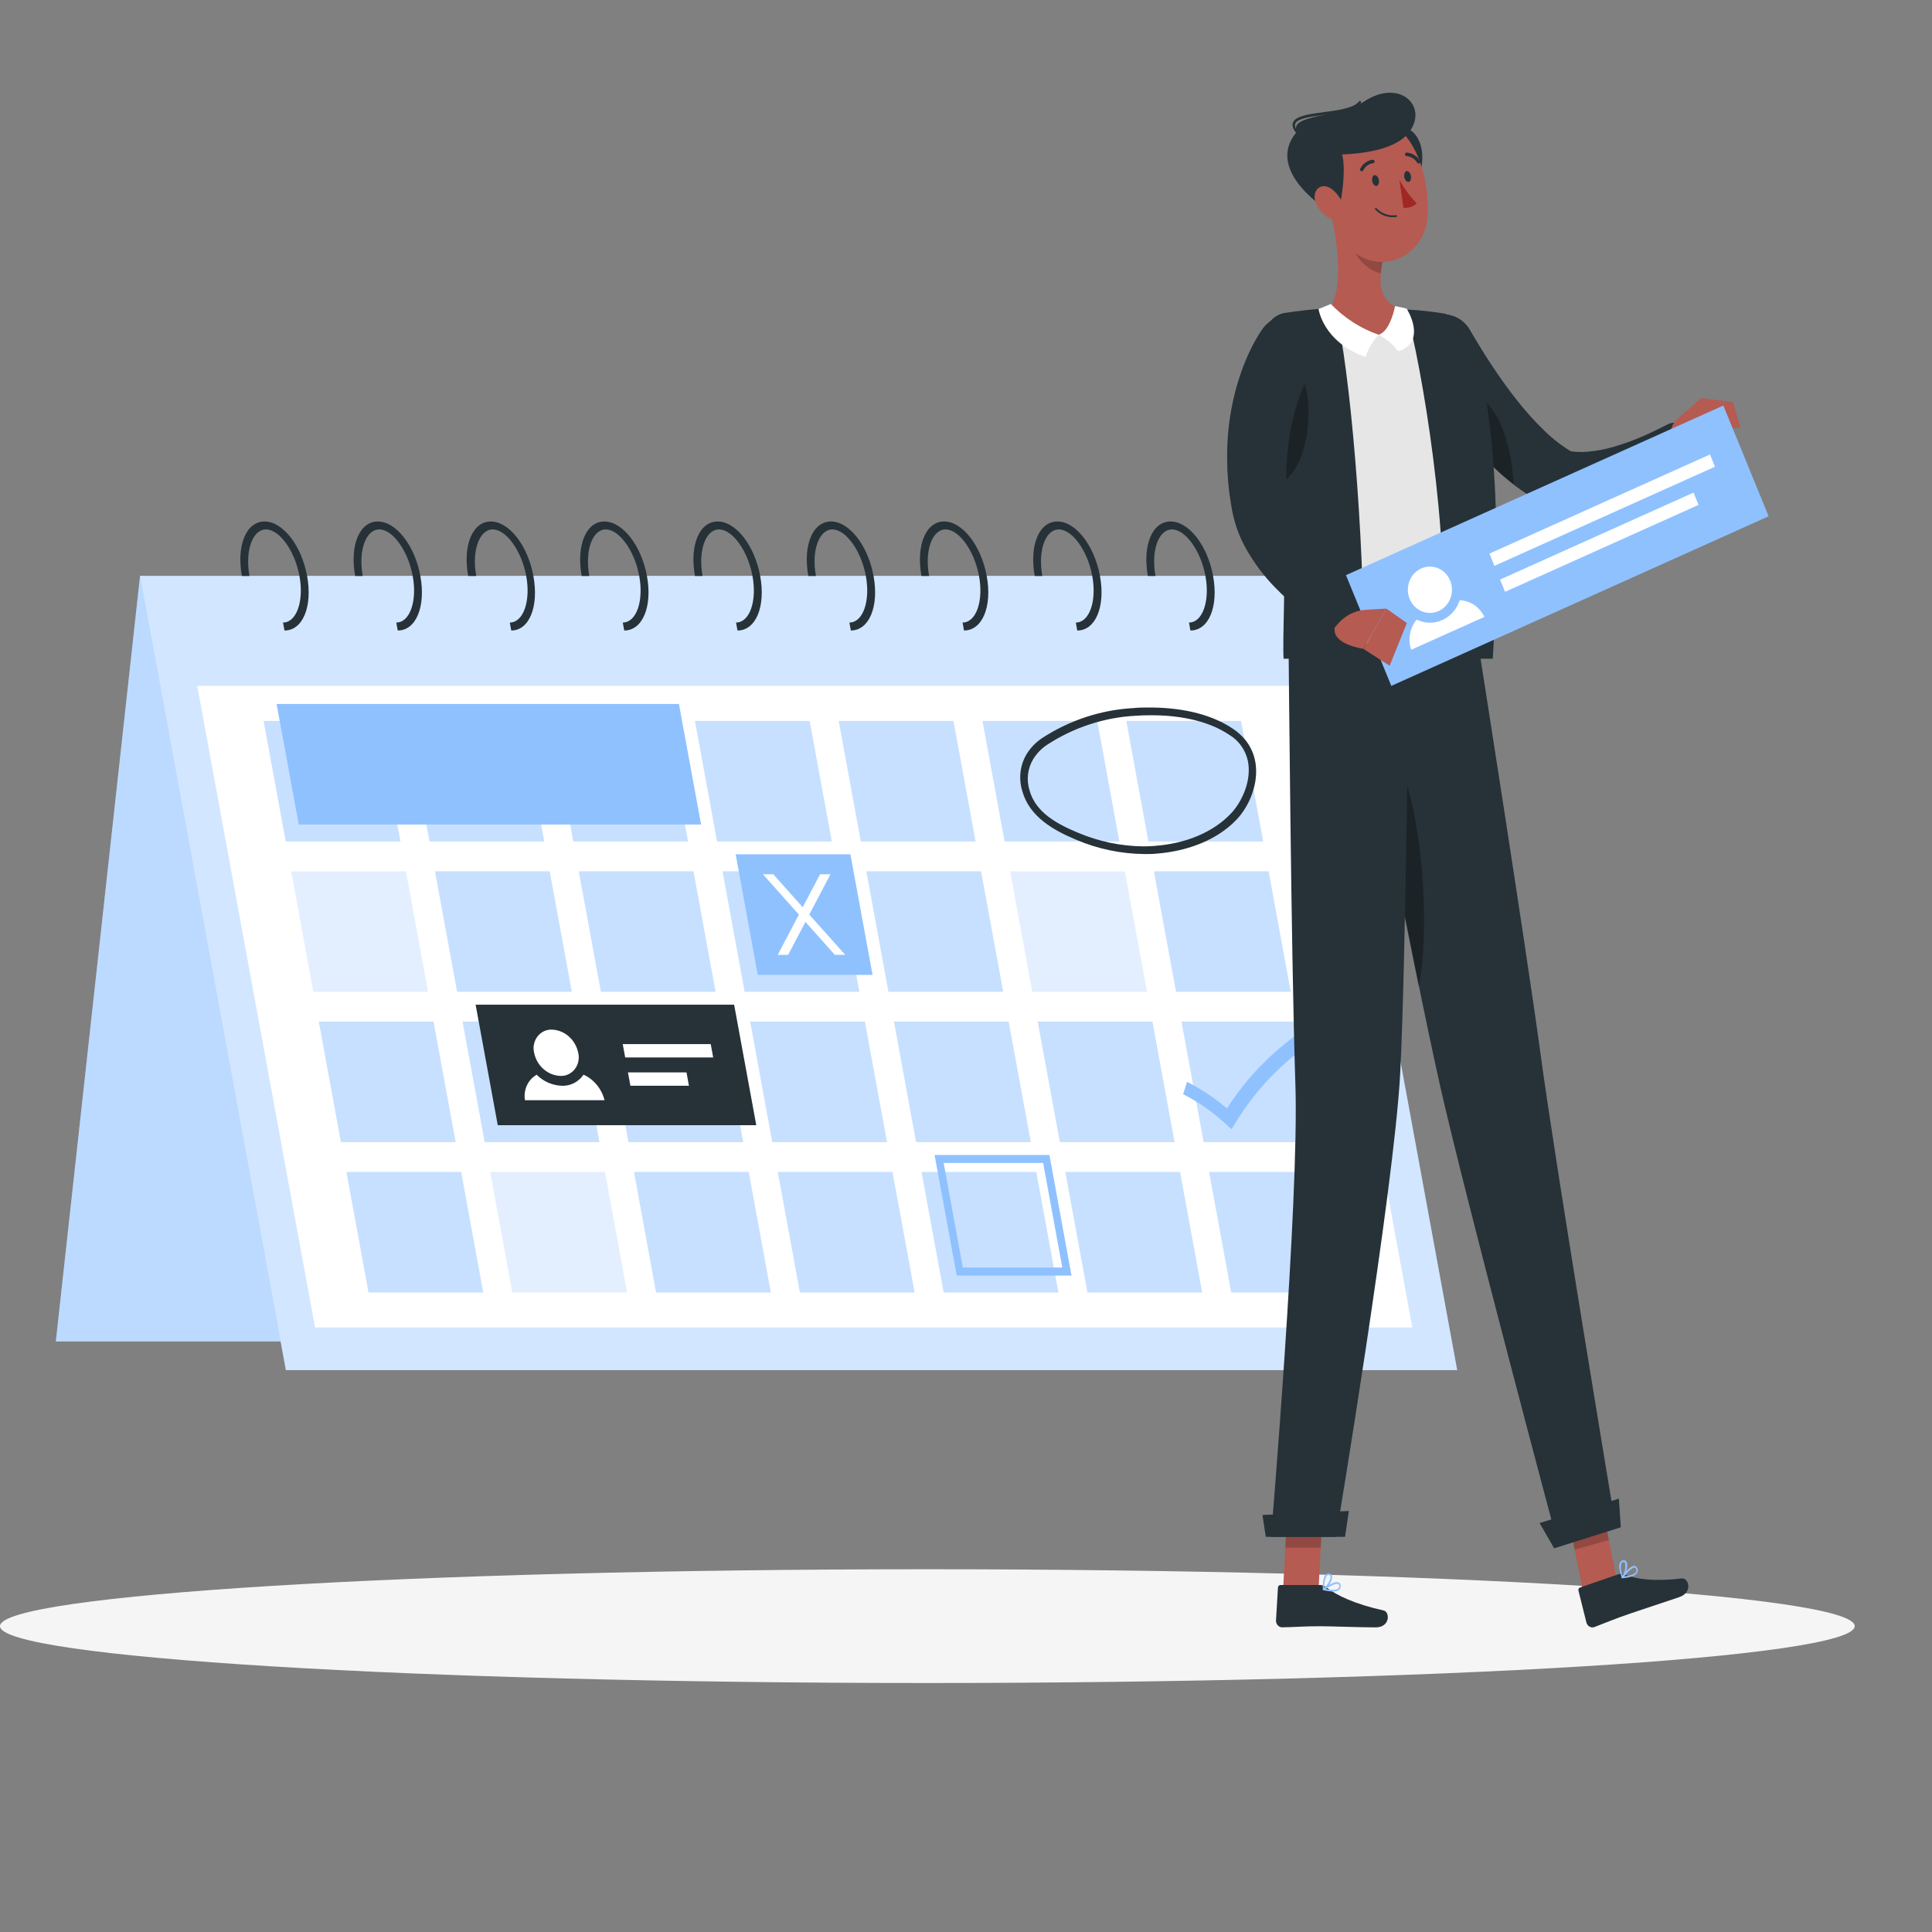 <svg width="125" height="125" viewBox="0 0 125 125" fill="none" xmlns="http://www.w3.org/2000/svg">
<rect x="0" y="0" width="125" height="125" fill="#808080" stroke="none"/>
<g clip-path="url(#clip0_761_6779)">
<path d="M60 108.89C93.137 108.89 120 107.243 120 105.21C120 103.178 93.137 101.53 60 101.53C26.863 101.53 0 103.178 0 105.21C0 107.243 26.863 108.89 60 108.89Z" fill="#F5F5F5"/>
<path d="M3.612 86.792H79.394L84.84 37.267H9.061L3.612 86.792Z" fill="#8FC1FF"/>
<path opacity="0.4" d="M3.612 86.792H79.394L84.84 37.267H9.061L3.612 86.792Z" fill="white"/>
<path d="M94.279 88.648H18.497L9.061 37.267H84.84L94.279 88.648Z" fill="#8FC1FF"/>
<path opacity="0.6" d="M94.279 88.648H18.497L9.061 37.267H84.84L94.279 88.648Z" fill="white"/>
<path d="M91.376 85.891H20.384L12.762 44.377H83.754L91.376 85.891Z" fill="white"/>
<g opacity="0.5">
<path d="M25.911 54.444H18.487L17.054 46.642H24.478L25.911 54.444Z" fill="#8FC1FF"/>
<path d="M81.727 54.444H74.3L72.871 46.642H80.294L81.727 54.444Z" fill="#8FC1FF"/>
<path d="M72.422 54.444H64.998L63.565 46.642H70.992L72.422 54.444Z" fill="#8FC1FF"/>
<path d="M63.12 54.444H55.696L54.263 46.642H61.69L63.12 54.444Z" fill="#8FC1FF"/>
<path d="M53.817 54.444H46.394L44.961 46.642H52.385L53.817 54.444Z" fill="#8FC1FF"/>
<path d="M44.516 54.444H37.092L35.659 46.642H43.083L44.516 54.444Z" fill="#8FC1FF"/>
<path d="M35.213 54.444H27.79L26.357 46.642H33.781L35.213 54.444Z" fill="#8FC1FF"/>
<path opacity="0.5" d="M27.696 64.17H20.273L18.84 56.372H26.264L27.696 64.17Z" fill="#8FC1FF"/>
<path d="M83.513 64.17H76.089L74.656 56.372H82.08L83.513 64.17Z" fill="#8FC1FF"/>
<path opacity="0.5" d="M74.211 64.17H66.787L65.354 56.372H72.778L74.211 64.17Z" fill="#8FC1FF"/>
<path d="M64.908 64.17H57.481L56.052 56.372H63.476L64.908 64.17Z" fill="#8FC1FF"/>
<path d="M55.603 64.17H48.179L46.747 56.372H54.173L55.603 64.17Z" fill="#8FC1FF"/>
<path d="M46.301 64.17H38.877L37.444 56.372H44.868L46.301 64.17Z" fill="#8FC1FF"/>
<path d="M36.999 64.17H29.575L28.142 56.372H35.566L36.999 64.17Z" fill="#8FC1FF"/>
<path d="M29.482 73.896H22.058L20.625 66.098H28.049L29.482 73.896Z" fill="#8FC1FF"/>
<path d="M85.299 73.896H77.875L76.442 66.098H83.866L85.299 73.896Z" fill="#8FC1FF"/>
<path d="M75.996 73.896H68.572L67.139 66.098H74.563L75.996 73.896Z" fill="#8FC1FF"/>
<path d="M66.694 73.896H59.27L57.837 66.098H65.261L66.694 73.896Z" fill="#8FC1FF"/>
<path d="M57.392 73.896H49.965L48.535 66.098H55.959L57.392 73.896Z" fill="#8FC1FF"/>
<path d="M48.087 73.896H40.663L39.23 66.098H46.657L48.087 73.896Z" fill="#8FC1FF"/>
<path d="M38.784 73.896H31.36L29.928 66.098H37.352L38.784 73.896Z" fill="#8FC1FF"/>
<path d="M31.267 83.626H23.844L22.411 75.824H29.838L31.267 83.626Z" fill="#8FC1FF"/>
<path d="M87.084 83.626H79.66L78.227 75.824H85.651L87.084 83.626Z" fill="#8FC1FF"/>
<path d="M77.782 83.626H70.358L68.925 75.824H76.349L77.782 83.626Z" fill="#8FC1FF"/>
<path d="M68.479 83.626H61.056L59.623 75.824H67.047L68.479 83.626Z" fill="#8FC1FF"/>
<path d="M59.177 83.626H51.754L50.321 75.824H57.745L59.177 83.626Z" fill="#8FC1FF"/>
<path d="M49.875 83.626H42.448L41.019 75.824H48.442L49.875 83.626Z" fill="#8FC1FF"/>
<path opacity="0.5" d="M40.573 83.626H33.146L31.716 75.824H39.14L40.573 83.626Z" fill="#8FC1FF"/>
</g>
<path d="M18.407 40.794L18.311 40.278C19.186 40.278 19.675 38.899 19.375 37.267C19.075 35.636 18.082 34.254 17.209 34.254C16.336 34.254 15.844 35.636 16.141 37.267H15.652C15.287 35.288 15.931 33.74 17.113 33.74C18.295 33.74 19.508 35.288 19.87 37.267C20.232 39.247 19.589 40.794 18.407 40.794Z" fill="#263238"/>
<path d="M25.734 40.794L25.639 40.278C26.514 40.278 27.003 38.899 26.703 37.267C26.403 35.636 25.41 34.254 24.537 34.254C23.664 34.254 23.172 35.636 23.469 37.267H22.98C22.615 35.288 23.259 33.74 24.441 33.74C25.623 33.74 26.836 35.288 27.198 37.267C27.56 39.247 26.916 40.794 25.734 40.794Z" fill="#263238"/>
<path d="M33.078 40.794L32.982 40.278C33.858 40.278 34.347 38.899 34.047 37.267C33.746 35.636 32.753 34.254 31.88 34.254C31.008 34.254 30.512 35.636 30.813 37.267H30.293C29.928 35.288 30.571 33.74 31.753 33.74C32.935 33.74 34.149 35.288 34.511 37.267C34.873 39.247 34.245 40.794 33.078 40.794Z" fill="#263238"/>
<path d="M40.387 40.794L40.294 40.278C41.17 40.278 41.659 38.899 41.359 37.267C41.059 35.636 40.066 34.254 39.193 34.254C38.32 34.254 37.828 35.636 38.128 37.267H37.636C37.274 35.288 37.918 33.74 39.1 33.74C40.282 33.74 41.492 35.288 41.857 37.267C42.222 39.247 41.573 40.794 40.387 40.794Z" fill="#263238"/>
<path d="M47.715 40.794L47.622 40.278C48.498 40.278 48.987 38.899 48.687 37.267C48.386 35.636 47.393 34.254 46.52 34.254C45.648 34.254 45.156 35.636 45.456 37.267H44.964C44.602 35.288 45.246 33.74 46.428 33.74C47.61 33.74 48.82 35.288 49.185 37.267C49.55 39.247 48.9 40.794 47.715 40.794Z" fill="#263238"/>
<path d="M55.049 40.794L54.956 40.278C55.832 40.278 56.321 38.899 56.021 37.267C55.721 35.636 54.727 34.254 53.855 34.254C52.982 34.254 52.49 35.636 52.79 37.267H52.298C51.936 35.288 52.577 33.74 53.762 33.74C54.947 33.74 56.154 35.288 56.519 37.267C56.884 39.247 56.228 40.794 55.049 40.794Z" fill="#263238"/>
<path d="M62.371 40.794L62.278 40.278C63.154 40.278 63.643 38.899 63.343 37.267C63.042 35.636 62.049 34.254 61.176 34.254C60.304 34.254 59.812 35.636 60.112 37.267H59.62C59.258 35.288 59.898 33.74 61.084 33.74C62.269 33.74 63.475 35.288 63.841 37.267C64.206 39.247 63.556 40.794 62.371 40.794Z" fill="#263238"/>
<path d="M69.698 40.794L69.606 40.278C70.481 40.278 70.97 38.899 70.67 37.267C70.37 35.636 69.377 34.254 68.504 34.254C67.631 34.254 67.139 35.636 67.439 37.267H66.947C66.585 35.288 67.226 33.74 68.411 33.74C69.596 33.74 70.803 35.288 71.168 37.267C71.534 39.247 70.88 40.794 69.698 40.794Z" fill="#263238"/>
<path d="M77.02 40.794L76.927 40.278C77.803 40.278 78.292 38.899 77.992 37.267C77.692 35.636 76.698 34.254 75.826 34.254C74.953 34.254 74.461 35.636 74.761 37.267H74.269C73.907 35.288 74.548 33.74 75.733 33.74C76.918 33.74 78.125 35.288 78.487 37.267C78.849 39.247 78.209 40.794 77.02 40.794Z" fill="#263238"/>
<path d="M45.36 53.346H19.329L17.896 45.547H43.927L45.36 53.346Z" fill="#8FC1FF"/>
<path d="M56.454 63.075H49.027L47.597 55.273H55.021L56.454 63.075Z" fill="#8FC1FF"/>
<path d="M79.682 73.061L79.279 72.694C78.454 71.934 77.535 71.294 76.547 70.792L76.804 69.996C77.724 70.463 78.59 71.04 79.385 71.715C80.755 69.58 82.55 67.782 84.645 66.446L85.199 67.239C83.066 68.6 81.26 70.459 79.92 72.671L79.682 73.061Z" fill="#8FC1FF"/>
<path d="M53.731 56.564H53.059L51.936 58.699L50.033 56.564H49.361L51.688 59.174L50.317 61.781H50.992L52.112 59.648L54.015 61.781H54.69L52.36 59.174L53.731 56.564Z" fill="white"/>
<path d="M67.492 75.245L68.73 82.01H62.294L61.056 75.245H67.496M67.895 74.728H60.468L61.901 82.53H69.327L67.898 74.728H67.895Z" fill="#8FC1FF"/>
<path d="M48.931 72.801H32.205L30.772 65.002H47.498L48.931 72.801Z" fill="#263238"/>
<path d="M37.41 68.113C37.455 68.294 37.458 68.484 37.42 68.667C37.383 68.85 37.305 69.021 37.193 69.167C37.081 69.312 36.938 69.428 36.776 69.506C36.614 69.583 36.437 69.619 36.259 69.612C35.857 69.596 35.472 69.44 35.163 69.169C34.855 68.898 34.642 68.526 34.557 68.113C34.513 67.932 34.51 67.743 34.548 67.56C34.586 67.378 34.664 67.207 34.775 67.061C34.887 66.916 35.03 66.8 35.191 66.722C35.353 66.645 35.53 66.608 35.708 66.615C36.11 66.631 36.495 66.787 36.803 67.058C37.111 67.33 37.325 67.701 37.41 68.113Z" fill="white"/>
<path d="M37.754 69.531C37.596 69.76 37.387 69.946 37.146 70.071C36.904 70.197 36.637 70.258 36.367 70.249C35.753 70.234 35.166 69.979 34.721 69.534C34.445 69.69 34.224 69.934 34.088 70.231C33.953 70.528 33.91 70.862 33.966 71.185H39.115C39.022 70.819 38.851 70.48 38.615 70.194C38.379 69.907 38.085 69.68 37.754 69.531Z" fill="white"/>
<path d="M46.143 68.416H40.449L40.291 67.554H45.985L46.143 68.416Z" fill="white"/>
<path d="M44.574 70.246H40.786L40.628 69.384H44.416L44.574 70.246Z" fill="white"/>
<path d="M74.47 46.275C75.937 46.275 78.013 46.499 79.582 47.575C79.868 47.752 80.116 47.987 80.313 48.266C80.51 48.545 80.652 48.863 80.731 49.201C81.006 50.478 80.359 51.873 79.644 52.63C78.515 53.827 76.757 54.581 74.693 54.73C74.458 54.75 74.216 54.76 73.978 54.76C72.525 54.746 71.087 54.446 69.739 53.875C68.411 53.319 67.003 52.575 66.607 51.125C66.504 50.791 66.472 50.437 66.514 50.089C66.556 49.74 66.672 49.406 66.852 49.11C67.085 48.734 67.395 48.416 67.758 48.18C69.473 47.066 71.427 46.423 73.44 46.311C73.783 46.288 74.13 46.275 74.47 46.275ZM74.377 45.775C74.009 45.775 73.653 45.775 73.319 45.814C71.236 45.929 69.214 46.593 67.439 47.745C67.031 48.011 66.684 48.368 66.421 48.791C66.212 49.143 66.078 49.538 66.029 49.95C65.98 50.361 66.018 50.779 66.14 51.174C66.604 52.858 68.192 53.732 69.633 54.334C71.043 54.932 72.548 55.245 74.068 55.257C74.319 55.257 74.566 55.257 74.814 55.231C76.776 55.081 78.731 54.379 80.019 53.014C81.306 51.649 82.126 48.752 79.79 47.163C78.215 46.093 76.154 45.775 74.374 45.775H74.377Z" fill="#263238"/>
<path d="M102.401 102.909L104.617 102.291L103.537 96.817L101.321 97.438L102.401 102.909Z" fill="#B55B52"/>
<path d="M104.688 101.862L102.24 102.707C102.199 102.719 102.163 102.748 102.142 102.788C102.12 102.828 102.114 102.875 102.126 102.918L102.646 104.996C102.678 105.103 102.75 105.192 102.845 105.244C102.94 105.296 103.051 105.306 103.153 105.272C104.001 104.947 104.391 104.768 105.468 104.398C106.13 104.167 107.733 103.65 108.646 103.335C109.559 103.019 109.24 102.08 108.826 102.125C106.969 102.34 105.883 102.168 105.112 101.875C104.976 101.82 104.827 101.815 104.688 101.862Z" fill="#263238"/>
<path opacity="0.2" d="M101.321 97.438L103.537 96.817L104.094 99.638L101.875 100.259L101.321 97.438Z" fill="black"/>
<path d="M95.64 41.653C95.64 41.653 98.734 61.271 99.662 68.113C100.668 75.606 104.434 98.147 104.434 98.147L100.721 99.622C100.721 99.622 94.795 77.462 93.158 70.177C91.378 62.269 87.461 41.653 87.461 41.653H95.64Z" fill="#263238"/>
<path opacity="0.3" d="M90.667 49.698C92.251 53.856 92.431 60.923 91.787 63.819C90.815 59.063 89.701 53.375 88.844 48.95C89.15 47.816 89.707 47.169 90.667 49.698Z" fill="black"/>
<path d="M100.554 100.175L104.865 98.816L104.741 96.963L99.61 98.54L100.554 100.175Z" fill="#263238"/>
<path d="M105.585 101.995C105.384 102.057 105.176 102.097 104.966 102.112C104.956 102.113 104.946 102.111 104.937 102.107C104.928 102.102 104.92 102.095 104.914 102.086C104.909 102.077 104.906 102.066 104.906 102.055C104.906 102.045 104.909 102.034 104.914 102.025C104.966 101.95 105.446 101.293 105.746 101.309C105.78 101.312 105.813 101.323 105.842 101.343C105.87 101.362 105.894 101.389 105.91 101.42C105.944 101.466 105.964 101.521 105.969 101.578C105.974 101.636 105.963 101.694 105.938 101.745C105.852 101.87 105.727 101.958 105.585 101.995ZM105.093 101.995C105.511 101.94 105.793 101.829 105.861 101.69C105.874 101.657 105.88 101.62 105.876 101.584C105.872 101.548 105.859 101.514 105.839 101.485C105.831 101.469 105.82 101.456 105.806 101.446C105.792 101.437 105.775 101.431 105.759 101.43C105.598 101.413 105.295 101.732 105.093 101.989V101.995Z" fill="#8FC1FF"/>
<path d="M104.992 102.109C104.984 102.112 104.975 102.112 104.967 102.109C104.958 102.108 104.95 102.104 104.943 102.098C104.936 102.093 104.93 102.085 104.927 102.077C104.927 102.047 104.66 101.407 104.809 101.101C104.829 101.063 104.856 101.03 104.889 101.004C104.922 100.978 104.96 100.96 105.001 100.952C105.045 100.938 105.092 100.941 105.135 100.959C105.178 100.977 105.213 101.01 105.236 101.053C105.366 101.283 105.19 101.875 105.016 102.083C105.007 102.103 105.001 102.109 104.992 102.109ZM104.992 101.079C104.952 101.094 104.919 101.124 104.899 101.163C104.847 101.425 104.876 101.697 104.982 101.94C105.133 101.697 105.189 101.402 105.137 101.118C105.122 101.088 105.094 101.056 105.016 101.072L104.992 101.079Z" fill="#8FC1FF"/>
<path d="M95.169 21.456C95.259 21.609 95.383 21.823 95.497 22.009L95.85 22.594C96.095 22.981 96.336 23.368 96.593 23.748C97.097 24.505 97.629 25.24 98.18 25.939C98.718 26.622 99.299 27.266 99.919 27.866C100.481 28.417 101.104 28.893 101.776 29.284L101.287 29.138C101.766 29.241 102.257 29.27 102.745 29.225C103.011 29.199 103.283 29.164 103.562 29.112C103.84 29.059 104.122 28.988 104.406 28.907C104.992 28.739 105.568 28.534 106.13 28.292C106.418 28.169 106.706 28.042 106.994 27.905C107.281 27.769 107.575 27.616 107.826 27.493L107.91 27.451C108.15 27.33 108.426 27.314 108.677 27.407C108.928 27.499 109.134 27.693 109.249 27.945C109.336 28.139 109.365 28.356 109.332 28.567C109.3 28.779 109.207 28.976 109.067 29.131C108.785 29.437 108.538 29.68 108.259 29.937C107.981 30.194 107.702 30.422 107.408 30.649C106.81 31.108 106.176 31.515 105.514 31.865C104.816 32.234 104.08 32.518 103.32 32.713C102.912 32.812 102.499 32.882 102.082 32.925C101.645 32.964 101.205 32.964 100.767 32.925C100.643 32.912 100.521 32.88 100.405 32.83L100.281 32.775C99.259 32.31 98.303 31.696 97.444 30.951C96.629 30.261 95.87 29.5 95.175 28.676C94.497 27.887 93.863 27.058 93.275 26.192C92.984 25.759 92.704 25.326 92.434 24.892C92.301 24.668 92.168 24.447 92.038 24.216C91.908 23.985 91.79 23.771 91.648 23.491C91.384 23.004 91.316 22.428 91.457 21.888C91.598 21.348 91.938 20.889 92.401 20.613C92.865 20.336 93.413 20.264 93.927 20.412C94.441 20.561 94.878 20.918 95.141 21.404L95.169 21.456Z" fill="#263238"/>
<path opacity="0.3" d="M97.076 27.402C95.869 24.801 93.811 24.951 92.981 25.754L93.217 26.114C93.778 26.951 94.384 27.754 95.03 28.52C95.692 29.307 96.407 30.043 97.171 30.721C97.413 30.929 97.663 31.134 97.917 31.328C97.883 29.974 97.597 28.641 97.076 27.402Z" fill="black"/>
<path d="M108.513 27.116L110.06 25.76L110.989 27.863C110.989 27.863 108.683 29.596 108.154 28.985L108.092 28.201C108.075 27.998 108.104 27.794 108.177 27.605C108.25 27.416 108.365 27.248 108.513 27.116Z" fill="#B55B52"/>
<path d="M112.124 26.017L112.61 27.642L110.976 27.854L110.054 25.75L112.124 26.017Z" fill="#B55B52"/>
<path d="M83.017 102.831H85.31L85.607 97.249H83.314L83.017 102.831Z" fill="#B55B52"/>
<path d="M85.431 102.551H82.853C82.831 102.55 82.81 102.554 82.79 102.562C82.769 102.57 82.751 102.582 82.735 102.597C82.719 102.612 82.707 102.631 82.698 102.651C82.689 102.672 82.684 102.694 82.683 102.717L82.556 104.859C82.556 104.972 82.598 105.08 82.673 105.16C82.749 105.241 82.851 105.287 82.958 105.288C83.856 105.272 84.286 105.217 85.418 105.217C86.115 105.217 88.036 105.291 88.999 105.291C89.961 105.291 89.927 104.29 89.528 104.199C87.696 103.796 86.474 103.224 85.814 102.701C85.706 102.607 85.571 102.554 85.431 102.551Z" fill="#263238"/>
<path opacity="0.2" d="M83.314 97.252H85.607L85.453 100.129H83.159L83.314 97.252Z" fill="black"/>
<path d="M91.159 41.653C91.159 41.653 90.96 62.59 90.589 69.492C90.181 77.046 86.436 99.434 86.436 99.434H82.234C82.234 99.434 84.066 77.654 83.812 70.177C83.537 62.051 83.37 41.653 83.37 41.653H91.159Z" fill="#263238"/>
<path d="M81.897 99.434H87.021L87.272 97.76L81.68 98.02L81.897 99.434Z" fill="#263238"/>
<path d="M86.242 102.971C86.033 102.965 85.825 102.937 85.623 102.886C85.612 102.884 85.603 102.879 85.595 102.871C85.588 102.863 85.583 102.853 85.581 102.842C85.579 102.831 85.58 102.82 85.584 102.81C85.588 102.8 85.595 102.791 85.604 102.785C85.678 102.73 86.325 102.265 86.607 102.382C86.638 102.395 86.666 102.416 86.688 102.443C86.71 102.471 86.724 102.503 86.73 102.538C86.745 102.591 86.747 102.646 86.735 102.7C86.724 102.753 86.7 102.803 86.665 102.844C86.544 102.939 86.393 102.984 86.242 102.971ZM85.777 102.805C86.189 102.889 86.492 102.876 86.597 102.766C86.621 102.739 86.637 102.706 86.644 102.671C86.651 102.635 86.649 102.598 86.638 102.564C86.635 102.546 86.628 102.53 86.617 102.516C86.606 102.502 86.592 102.492 86.576 102.486C86.427 102.424 86.043 102.626 85.777 102.805Z" fill="#8FC1FF"/>
<path d="M85.644 102.886C85.636 102.889 85.627 102.889 85.619 102.886C85.611 102.882 85.604 102.875 85.599 102.867C85.594 102.859 85.592 102.85 85.592 102.84C85.592 102.811 85.536 102.119 85.768 101.885C85.798 101.855 85.833 101.832 85.873 101.819C85.912 101.805 85.953 101.801 85.994 101.807C86.04 101.808 86.083 101.826 86.119 101.856C86.154 101.887 86.179 101.929 86.189 101.976C86.241 102.239 85.898 102.743 85.672 102.886C85.663 102.889 85.653 102.889 85.644 102.886ZM85.954 101.911C85.911 101.911 85.87 101.928 85.839 101.96C85.712 102.19 85.659 102.458 85.688 102.723C85.889 102.548 86.115 102.164 86.081 101.992C86.081 101.96 86.056 101.921 85.978 101.911H85.954Z" fill="#8FC1FF"/>
<path d="M94.674 22.074C94.558 21.667 94.34 21.301 94.042 21.015C93.743 20.729 93.377 20.533 92.981 20.448C92.415 20.308 91.842 20.205 91.264 20.14C89.527 20.036 87.786 20.036 86.049 20.14C85.14 20.185 84.211 20.302 83.472 20.416H83.444C83.249 20.445 83.062 20.514 82.894 20.62C82.726 20.727 82.579 20.867 82.464 21.034C82.349 21.201 82.266 21.39 82.222 21.591C82.177 21.792 82.172 22.001 82.206 22.204C82.789 25.437 83.17 28.706 83.348 31.992C83.527 36.76 83.283 40.505 83.37 41.656H95.639C96.385 30.015 95.423 24.726 94.674 22.074Z" fill="#E6E6E6"/>
<path d="M86.396 19.925C87.362 24.041 88.253 34.469 88.237 42.621H83.051C82.958 41.406 83.218 37.459 83.029 32.431C82.844 28.973 82.446 25.532 81.838 22.129C81.803 21.916 81.808 21.697 81.855 21.486C81.901 21.275 81.987 21.076 82.107 20.901C82.228 20.725 82.38 20.576 82.556 20.463C82.732 20.351 82.928 20.276 83.132 20.244H83.159C83.939 20.123 84.917 20 85.876 19.951L86.396 19.925Z" fill="#263238"/>
<path d="M95.305 22.132C95.174 21.683 94.933 21.277 94.608 20.954C94.282 20.631 93.883 20.402 93.449 20.289C92.629 20.154 91.802 20.065 90.973 20.023C91.954 23.598 93.879 34.492 93.306 42.621H96.581C97.357 30.422 96.036 24.362 95.305 22.132Z" fill="#263238"/>
<path d="M114.43 33.403L90.017 44.377L87.083 37.212L111.499 26.238L114.43 33.403Z" fill="#8FC1FF"/>
<path d="M93.826 37.567C93.937 37.839 93.969 38.14 93.917 38.431C93.865 38.722 93.733 38.991 93.536 39.203C93.339 39.415 93.087 39.561 92.811 39.623C92.535 39.684 92.248 39.658 91.986 39.548C91.724 39.438 91.499 39.249 91.339 39.005C91.179 38.761 91.092 38.472 91.088 38.176C91.085 37.88 91.165 37.589 91.318 37.341C91.472 37.092 91.692 36.897 91.951 36.78C92.123 36.702 92.308 36.661 92.496 36.658C92.683 36.655 92.87 36.692 93.044 36.765C93.218 36.838 93.377 36.946 93.511 37.084C93.645 37.221 93.752 37.386 93.826 37.567Z" fill="white"/>
<path d="M94.442 38.834C94.351 39.119 94.204 39.381 94.01 39.602C93.816 39.823 93.58 39.999 93.317 40.117C93.054 40.236 92.77 40.295 92.484 40.29C92.198 40.285 91.916 40.217 91.657 40.089C91.437 40.351 91.288 40.671 91.227 41.014C91.164 41.357 91.191 41.711 91.304 42.04L96.039 39.914C95.89 39.599 95.663 39.333 95.382 39.143C95.1 38.953 94.776 38.847 94.442 38.834Z" fill="white"/>
<path d="M110.957 30.197L96.689 36.611L96.367 35.818L110.636 29.404L110.957 30.197Z" fill="white"/>
<path d="M109.896 32.665L97.379 38.291L97.054 37.498L109.571 31.871L109.896 32.665Z" fill="white"/>
<path opacity="0.3" d="M84.654 26.303C84.567 23.569 82.646 22.526 82.104 23.26C82.08 23.29 82.058 23.322 82.039 23.355C82.376 25.461 82.788 28.361 82.967 31.218C83.88 30.665 84.734 28.9 84.654 26.303Z" fill="black"/>
<path d="M91.016 20.133C89.5 19.756 89.234 18.771 89.336 17.689C89.36 17.418 89.4 17.148 89.457 16.883L87.557 15.225L86.161 14.009C86.548 15.774 86.984 18.989 85.852 20.166C85.852 20.166 86.78 21.791 89.389 21.648C91.564 21.521 91.016 20.133 91.016 20.133Z" fill="#B55B52"/>
<path d="M88.346 23.101C88.525 22.559 88.817 22.066 89.2 21.658C88.035 21.256 86.976 20.575 86.105 19.668L85.31 19.993C85.31 19.993 85.592 22.116 88.346 23.101Z" fill="white"/>
<path d="M90.469 22.737C90.124 22.286 89.691 21.918 89.2 21.658C89.964 21.43 90.261 19.802 90.261 19.802L91.007 19.964C91.007 19.964 92.384 22.087 90.469 22.737Z" fill="white"/>
<path opacity="0.2" d="M89.457 16.883C89.4 17.148 89.36 17.418 89.336 17.689C88.627 17.539 87.68 16.746 87.581 15.985C87.547 15.733 87.538 15.478 87.557 15.225L89.457 16.883Z" fill="black"/>
<path d="M90.341 8.213C91.298 8.031 92.412 9.084 91.889 11.223C91.366 13.362 88.881 8.489 90.341 8.213Z" fill="#263238"/>
<path d="M85.585 11.47C86.071 13.814 86.241 15.208 87.56 16.278C87.984 16.63 88.493 16.853 89.029 16.924C89.566 16.994 90.111 16.909 90.606 16.678C91.1 16.447 91.524 16.078 91.833 15.611C92.142 15.145 92.324 14.599 92.359 14.032C92.533 11.85 91.713 8.385 89.364 7.722C88.859 7.564 88.324 7.548 87.812 7.676C87.299 7.804 86.828 8.072 86.445 8.451C86.063 8.831 85.782 9.31 85.631 9.84C85.48 10.37 85.464 10.932 85.585 11.47Z" fill="#B55B52"/>
<path d="M86.483 14.009C86.811 13.196 87.102 10.934 86.835 9.994C87.903 9.958 90.147 9.75 91.081 8.658C92.517 6.981 90.623 4.998 88.24 6.578C86.693 7.595 83.354 7.394 83.908 8.528C82.28 10.41 84.109 12.536 86.483 14.009Z" fill="#263238"/>
<path d="M83.905 8.613C83.894 8.613 83.883 8.61 83.873 8.605C83.862 8.6 83.853 8.593 83.846 8.583C83.648 8.327 83.586 8.112 83.654 7.933C83.818 7.504 84.669 7.387 85.65 7.257C86.579 7.134 87.606 6.994 87.934 6.555C87.949 6.541 87.968 6.533 87.988 6.533C88.008 6.533 88.028 6.541 88.042 6.555C88.05 6.562 88.056 6.571 88.06 6.581C88.064 6.591 88.066 6.601 88.066 6.612C88.066 6.623 88.064 6.633 88.06 6.643C88.056 6.653 88.05 6.661 88.042 6.669C87.674 7.16 86.65 7.296 85.66 7.429C84.802 7.546 83.917 7.663 83.803 8.008C83.756 8.132 83.803 8.297 83.967 8.502C83.981 8.517 83.989 8.538 83.989 8.559C83.989 8.58 83.981 8.601 83.967 8.616C83.947 8.622 83.925 8.621 83.905 8.613Z" fill="#263238"/>
<path d="M85.242 13.362C85.508 13.8 85.911 14.127 86.381 14.288C86.978 14.477 87.182 13.898 86.941 13.287C86.721 12.735 86.145 11.971 85.585 12.052C85.025 12.133 84.905 12.813 85.242 13.362Z" fill="#B55B52"/>
<path d="M88.779 11.704C88.807 11.896 88.928 12.029 89.048 12.029C89.169 12.029 89.24 11.847 89.212 11.655C89.185 11.464 89.064 11.33 88.943 11.33C88.823 11.33 88.751 11.512 88.779 11.704Z" fill="#263238"/>
<path d="M90.855 11.444C90.883 11.636 91.004 11.769 91.124 11.769C91.245 11.769 91.32 11.584 91.288 11.392C91.258 11.2 91.14 11.067 91.022 11.067C90.905 11.067 90.827 11.252 90.855 11.444Z" fill="#263238"/>
<path d="M90.537 11.623C90.844 12.184 91.22 12.7 91.657 13.157C91.543 13.267 91.407 13.349 91.26 13.397C91.112 13.445 90.956 13.459 90.803 13.437L90.537 11.623Z" fill="#A02724"/>
<path d="M90.128 14.051C89.913 14.054 89.701 14.011 89.502 13.925C89.304 13.839 89.124 13.712 88.974 13.55C88.969 13.545 88.966 13.539 88.963 13.531C88.961 13.524 88.96 13.517 88.96 13.51C88.961 13.502 88.963 13.495 88.966 13.488C88.969 13.482 88.973 13.476 88.979 13.471C88.984 13.466 88.99 13.462 88.997 13.46C89.003 13.457 89.01 13.456 89.017 13.457C89.025 13.457 89.031 13.459 89.038 13.462C89.044 13.466 89.05 13.47 89.054 13.476C89.221 13.646 89.422 13.775 89.643 13.853C89.864 13.931 90.098 13.955 90.329 13.924C90.337 13.923 90.344 13.923 90.351 13.925C90.358 13.927 90.365 13.93 90.371 13.934C90.376 13.939 90.381 13.945 90.385 13.951C90.388 13.958 90.391 13.966 90.391 13.973C90.392 13.98 90.392 13.988 90.39 13.995C90.388 14.002 90.385 14.008 90.38 14.014C90.376 14.02 90.371 14.025 90.365 14.028C90.358 14.032 90.352 14.034 90.345 14.035C90.273 14.045 90.201 14.05 90.128 14.051Z" fill="#263238"/>
<path d="M88.102 11.083C88.083 11.082 88.065 11.076 88.049 11.067C88.037 11.06 88.026 11.05 88.017 11.038C88.008 11.026 88.002 11.012 87.998 10.998C87.994 10.983 87.993 10.968 87.995 10.953C87.997 10.938 88.002 10.924 88.009 10.911C88.089 10.752 88.204 10.617 88.346 10.517C88.487 10.416 88.65 10.354 88.82 10.336C88.834 10.335 88.848 10.337 88.862 10.342C88.875 10.347 88.887 10.354 88.898 10.364C88.909 10.374 88.917 10.386 88.924 10.4C88.93 10.413 88.933 10.428 88.934 10.443C88.935 10.458 88.933 10.473 88.928 10.487C88.924 10.501 88.916 10.514 88.907 10.525C88.897 10.536 88.886 10.546 88.873 10.552C88.86 10.559 88.846 10.562 88.832 10.563C88.698 10.58 88.571 10.63 88.46 10.711C88.349 10.791 88.259 10.899 88.198 11.025C88.188 11.043 88.174 11.058 88.157 11.068C88.14 11.078 88.121 11.084 88.102 11.083Z" fill="#263238"/>
<path d="M91.787 10.586C91.769 10.586 91.751 10.581 91.736 10.572C91.72 10.563 91.707 10.55 91.697 10.534C91.622 10.411 91.521 10.308 91.402 10.232C91.283 10.157 91.149 10.111 91.01 10.098C90.981 10.098 90.954 10.086 90.934 10.065C90.913 10.044 90.902 10.015 90.902 9.985C90.902 9.954 90.913 9.925 90.934 9.904C90.954 9.883 90.981 9.871 91.01 9.871C91.184 9.883 91.353 9.939 91.504 10.032C91.654 10.125 91.782 10.253 91.877 10.407C91.892 10.433 91.898 10.464 91.892 10.493C91.886 10.523 91.87 10.549 91.846 10.566C91.828 10.579 91.808 10.585 91.787 10.586Z" fill="#263238"/>
<path d="M84.936 23.784L84.914 23.819L84.861 23.91L84.75 24.115C84.672 24.262 84.598 24.411 84.524 24.567C84.382 24.892 84.242 25.217 84.119 25.542C83.871 26.223 83.675 26.923 83.531 27.636C83.243 29.108 83.159 30.615 83.28 32.112C83.297 32.427 83.337 32.74 83.401 33.048C83.471 33.359 83.57 33.663 83.695 33.955C83.982 34.622 84.333 35.256 84.744 35.847C85.647 37.131 86.658 38.327 87.764 39.423L87.807 39.468C87.979 39.644 88.086 39.879 88.107 40.13C88.129 40.381 88.064 40.632 87.924 40.837C87.784 41.042 87.579 41.187 87.346 41.247C87.113 41.307 86.867 41.276 86.653 41.162C85.877 40.745 85.134 40.264 84.431 39.722C83.716 39.179 83.043 38.58 82.417 37.927C81.752 37.233 81.17 36.457 80.684 35.616C80.417 35.158 80.194 34.674 80.018 34.17C79.847 33.66 79.722 33.134 79.644 32.599C79.484 31.659 79.401 30.705 79.396 29.749C79.382 28.781 79.451 27.814 79.604 26.859C79.757 25.89 79.998 24.938 80.325 24.018C80.491 23.549 80.682 23.09 80.897 22.643C81.009 22.415 81.123 22.191 81.253 21.966C81.318 21.853 81.386 21.739 81.457 21.622L81.572 21.446L81.727 21.222C82.054 20.794 82.528 20.517 83.046 20.449C83.566 20.381 84.089 20.528 84.507 20.86C84.924 21.191 85.202 21.679 85.282 22.222C85.362 22.765 85.238 23.319 84.936 23.767V23.784Z" fill="#263238"/>
<path d="M88.42 39.449L89.698 39.377L88.216 41.978C88.216 41.978 86.149 41.702 86.359 40.593L86.647 40.268C87.118 39.768 87.751 39.476 88.42 39.449Z" fill="#B55B52"/>
<path d="M91.023 40.31L89.909 43.073L88.216 41.987L89.698 39.377L91.023 40.31Z" fill="#B55B52"/>
</g>
<defs>
<clipPath id="clip0_761_6779">
<rect width="125" height="125" fill="white"/>
</clipPath>
</defs>
</svg>
